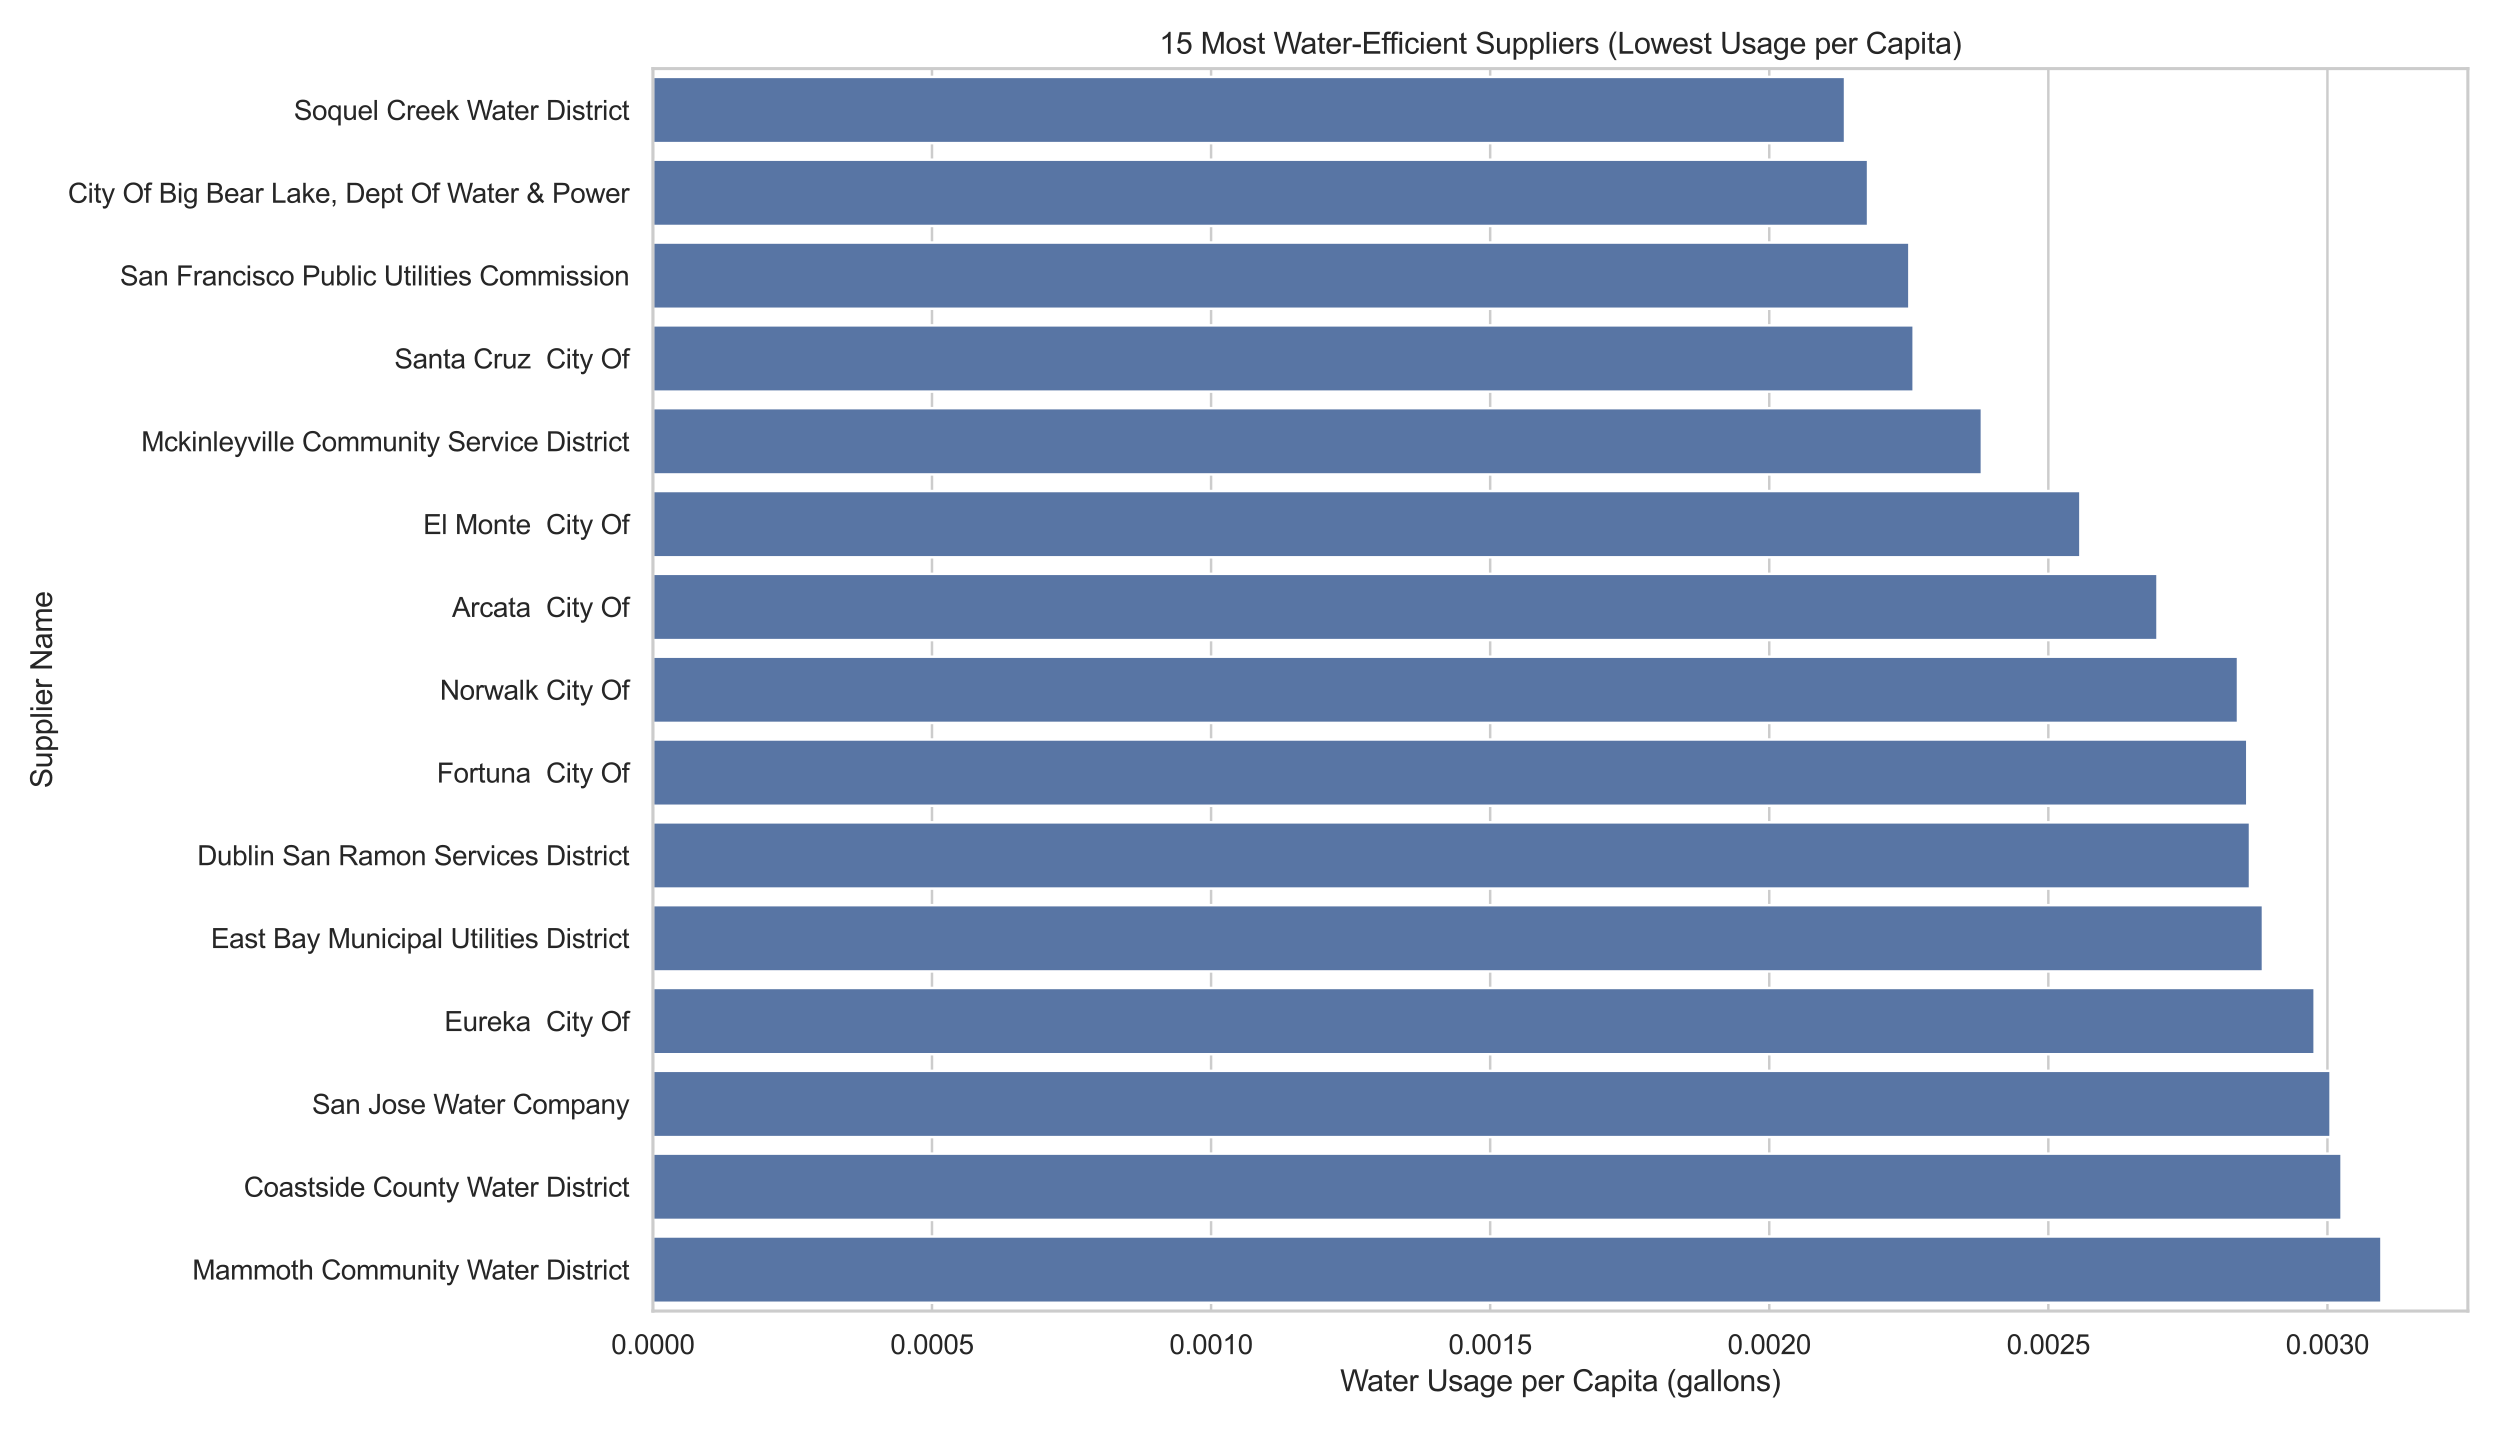 <?xml version="1.0" encoding="utf-8" standalone="no"?>
<!DOCTYPE svg PUBLIC "-//W3C//DTD SVG 1.1//EN"
  "http://www.w3.org/Graphics/SVG/1.1/DTD/svg11.dtd">
<svg xmlns:xlink="http://www.w3.org/1999/xlink" width="1008pt" height="576pt" viewBox="0 0 1008 576" xmlns="http://www.w3.org/2000/svg" version="1.1">
 <defs>
  <style type="text/css">*{stroke-linejoin: round; stroke-linecap: butt}</style>
 </defs>
 <g id="figure_1">
  <g id="patch_1">
   <path d="M 0 576 
L 1008 576 
L 1008 0 
L 0 0 
z
" style="fill: #ffffff"/>
  </g>
  <g id="axes_1">
   <g id="patch_2">
    <path d="M 263.25 528.604 
L 995.04 528.604 
L 995.04 27.656 
L 263.25 27.656 
z
" style="fill: #ffffff"/>
   </g>
   <g id="matplotlib.axis_1">
    <g id="xtick_1">
     <g id="line2d_1">
      <path d="M 263.25 528.604 
L 263.25 27.656 
" clip-path="url(#p5f0dc33b14)" style="fill: none; stroke: #cccccc; stroke-linecap: round"/>
     </g>
     <g id="text_1">
      <!-- 0.0000 -->
      <g style="fill: #262626" transform="translate(246.429 545.977) scale(0.11 -0.11)">
       <defs>
        <path id="ArialMT-30" d="M 266 2259 
Q 266 3072 433 3567 
Q 600 4063 929 4331 
Q 1259 4600 1759 4600 
Q 2128 4600 2406 4451 
Q 2684 4303 2865 4023 
Q 3047 3744 3150 3342 
Q 3253 2941 3253 2259 
Q 3253 1453 3087 958 
Q 2922 463 2592 192 
Q 2263 -78 1759 -78 
Q 1097 -78 719 397 
Q 266 969 266 2259 
z
M 844 2259 
Q 844 1131 1108 757 
Q 1372 384 1759 384 
Q 2147 384 2411 759 
Q 2675 1134 2675 2259 
Q 2675 3391 2411 3762 
Q 2147 4134 1753 4134 
Q 1366 4134 1134 3806 
Q 844 3388 844 2259 
z
" transform="scale(0.016)"/>
        <path id="ArialMT-2e" d="M 581 0 
L 581 641 
L 1222 641 
L 1222 0 
L 581 0 
z
" transform="scale(0.016)"/>
       </defs>
       <use xlink:href="#ArialMT-30"/>
       <use xlink:href="#ArialMT-2e" x="55.615"/>
       <use xlink:href="#ArialMT-30" x="83.398"/>
       <use xlink:href="#ArialMT-30" x="139.014"/>
       <use xlink:href="#ArialMT-30" x="194.629"/>
       <use xlink:href="#ArialMT-30" x="250.244"/>
      </g>
     </g>
    </g>
    <g id="xtick_2">
     <g id="line2d_2">
      <path d="M 375.778 528.604 
L 375.778 27.656 
" clip-path="url(#p5f0dc33b14)" style="fill: none; stroke: #cccccc; stroke-linecap: round"/>
     </g>
     <g id="text_2">
      <!-- 0.0005 -->
      <g style="fill: #262626" transform="translate(358.957 545.977) scale(0.11 -0.11)">
       <defs>
        <path id="ArialMT-35" d="M 266 1200 
L 856 1250 
Q 922 819 1161 601 
Q 1400 384 1738 384 
Q 2144 384 2425 690 
Q 2706 997 2706 1503 
Q 2706 1984 2436 2262 
Q 2166 2541 1728 2541 
Q 1456 2541 1237 2417 
Q 1019 2294 894 2097 
L 366 2166 
L 809 4519 
L 3088 4519 
L 3088 3981 
L 1259 3981 
L 1013 2750 
Q 1425 3038 1878 3038 
Q 2478 3038 2890 2622 
Q 3303 2206 3303 1553 
Q 3303 931 2941 478 
Q 2500 -78 1738 -78 
Q 1113 -78 717 272 
Q 322 622 266 1200 
z
" transform="scale(0.016)"/>
       </defs>
       <use xlink:href="#ArialMT-30"/>
       <use xlink:href="#ArialMT-2e" x="55.615"/>
       <use xlink:href="#ArialMT-30" x="83.398"/>
       <use xlink:href="#ArialMT-30" x="139.014"/>
       <use xlink:href="#ArialMT-30" x="194.629"/>
       <use xlink:href="#ArialMT-35" x="250.244"/>
      </g>
     </g>
    </g>
    <g id="xtick_3">
     <g id="line2d_3">
      <path d="M 488.306 528.604 
L 488.306 27.656 
" clip-path="url(#p5f0dc33b14)" style="fill: none; stroke: #cccccc; stroke-linecap: round"/>
     </g>
     <g id="text_3">
      <!-- 0.0010 -->
      <g style="fill: #262626" transform="translate(471.485 545.977) scale(0.11 -0.11)">
       <defs>
        <path id="ArialMT-31" d="M 2384 0 
L 1822 0 
L 1822 3584 
Q 1619 3391 1289 3197 
Q 959 3003 697 2906 
L 697 3450 
Q 1169 3672 1522 3987 
Q 1875 4303 2022 4600 
L 2384 4600 
L 2384 0 
z
" transform="scale(0.016)"/>
       </defs>
       <use xlink:href="#ArialMT-30"/>
       <use xlink:href="#ArialMT-2e" x="55.615"/>
       <use xlink:href="#ArialMT-30" x="83.398"/>
       <use xlink:href="#ArialMT-30" x="139.014"/>
       <use xlink:href="#ArialMT-31" x="194.629"/>
       <use xlink:href="#ArialMT-30" x="250.244"/>
      </g>
     </g>
    </g>
    <g id="xtick_4">
     <g id="line2d_4">
      <path d="M 600.834 528.604 
L 600.834 27.656 
" clip-path="url(#p5f0dc33b14)" style="fill: none; stroke: #cccccc; stroke-linecap: round"/>
     </g>
     <g id="text_4">
      <!-- 0.0015 -->
      <g style="fill: #262626" transform="translate(584.013 545.977) scale(0.11 -0.11)">
       <use xlink:href="#ArialMT-30"/>
       <use xlink:href="#ArialMT-2e" x="55.615"/>
       <use xlink:href="#ArialMT-30" x="83.398"/>
       <use xlink:href="#ArialMT-30" x="139.014"/>
       <use xlink:href="#ArialMT-31" x="194.629"/>
       <use xlink:href="#ArialMT-35" x="250.244"/>
      </g>
     </g>
    </g>
    <g id="xtick_5">
     <g id="line2d_5">
      <path d="M 713.362 528.604 
L 713.362 27.656 
" clip-path="url(#p5f0dc33b14)" style="fill: none; stroke: #cccccc; stroke-linecap: round"/>
     </g>
     <g id="text_5">
      <!-- 0.0020 -->
      <g style="fill: #262626" transform="translate(696.541 545.977) scale(0.11 -0.11)">
       <defs>
        <path id="ArialMT-32" d="M 3222 541 
L 3222 0 
L 194 0 
Q 188 203 259 391 
Q 375 700 629 1000 
Q 884 1300 1366 1694 
Q 2113 2306 2375 2664 
Q 2638 3022 2638 3341 
Q 2638 3675 2398 3904 
Q 2159 4134 1775 4134 
Q 1369 4134 1125 3890 
Q 881 3647 878 3216 
L 300 3275 
Q 359 3922 746 4261 
Q 1134 4600 1788 4600 
Q 2447 4600 2831 4234 
Q 3216 3869 3216 3328 
Q 3216 3053 3103 2787 
Q 2991 2522 2730 2228 
Q 2469 1934 1863 1422 
Q 1356 997 1212 845 
Q 1069 694 975 541 
L 3222 541 
z
" transform="scale(0.016)"/>
       </defs>
       <use xlink:href="#ArialMT-30"/>
       <use xlink:href="#ArialMT-2e" x="55.615"/>
       <use xlink:href="#ArialMT-30" x="83.398"/>
       <use xlink:href="#ArialMT-30" x="139.014"/>
       <use xlink:href="#ArialMT-32" x="194.629"/>
       <use xlink:href="#ArialMT-30" x="250.244"/>
      </g>
     </g>
    </g>
    <g id="xtick_6">
     <g id="line2d_6">
      <path d="M 825.89 528.604 
L 825.89 27.656 
" clip-path="url(#p5f0dc33b14)" style="fill: none; stroke: #cccccc; stroke-linecap: round"/>
     </g>
     <g id="text_6">
      <!-- 0.0025 -->
      <g style="fill: #262626" transform="translate(809.069 545.977) scale(0.11 -0.11)">
       <use xlink:href="#ArialMT-30"/>
       <use xlink:href="#ArialMT-2e" x="55.615"/>
       <use xlink:href="#ArialMT-30" x="83.398"/>
       <use xlink:href="#ArialMT-30" x="139.014"/>
       <use xlink:href="#ArialMT-32" x="194.629"/>
       <use xlink:href="#ArialMT-35" x="250.244"/>
      </g>
     </g>
    </g>
    <g id="xtick_7">
     <g id="line2d_7">
      <path d="M 938.418 528.604 
L 938.418 27.656 
" clip-path="url(#p5f0dc33b14)" style="fill: none; stroke: #cccccc; stroke-linecap: round"/>
     </g>
     <g id="text_7">
      <!-- 0.0030 -->
      <g style="fill: #262626" transform="translate(921.597 545.977) scale(0.11 -0.11)">
       <defs>
        <path id="ArialMT-33" d="M 269 1209 
L 831 1284 
Q 928 806 1161 595 
Q 1394 384 1728 384 
Q 2125 384 2398 659 
Q 2672 934 2672 1341 
Q 2672 1728 2419 1979 
Q 2166 2231 1775 2231 
Q 1616 2231 1378 2169 
L 1441 2663 
Q 1497 2656 1531 2656 
Q 1891 2656 2178 2843 
Q 2466 3031 2466 3422 
Q 2466 3731 2256 3934 
Q 2047 4138 1716 4138 
Q 1388 4138 1169 3931 
Q 950 3725 888 3313 
L 325 3413 
Q 428 3978 793 4289 
Q 1159 4600 1703 4600 
Q 2078 4600 2393 4439 
Q 2709 4278 2876 4000 
Q 3044 3722 3044 3409 
Q 3044 3113 2884 2869 
Q 2725 2625 2413 2481 
Q 2819 2388 3044 2092 
Q 3269 1797 3269 1353 
Q 3269 753 2831 336 
Q 2394 -81 1725 -81 
Q 1122 -81 723 278 
Q 325 638 269 1209 
z
" transform="scale(0.016)"/>
       </defs>
       <use xlink:href="#ArialMT-30"/>
       <use xlink:href="#ArialMT-2e" x="55.615"/>
       <use xlink:href="#ArialMT-30" x="83.398"/>
       <use xlink:href="#ArialMT-30" x="139.014"/>
       <use xlink:href="#ArialMT-33" x="194.629"/>
       <use xlink:href="#ArialMT-30" x="250.244"/>
      </g>
     </g>
    </g>
    <g id="text_8">
     <!-- Water Usage per Capita (gallons) -->
     <g style="fill: #262626" transform="translate(540.337 560.899) scale(0.12 -0.12)">
      <defs>
       <path id="ArialMT-57" d="M 1294 0 
L 78 4581 
L 700 4581 
L 1397 1578 
Q 1509 1106 1591 641 
Q 1766 1375 1797 1488 
L 2669 4581 
L 3400 4581 
L 4056 2263 
Q 4303 1400 4413 641 
Q 4500 1075 4641 1638 
L 5359 4581 
L 5969 4581 
L 4713 0 
L 4128 0 
L 3163 3491 
Q 3041 3928 3019 4028 
Q 2947 3713 2884 3491 
L 1913 0 
L 1294 0 
z
" transform="scale(0.016)"/>
       <path id="ArialMT-61" d="M 2588 409 
Q 2275 144 1986 34 
Q 1697 -75 1366 -75 
Q 819 -75 525 192 
Q 231 459 231 875 
Q 231 1119 342 1320 
Q 453 1522 633 1644 
Q 813 1766 1038 1828 
Q 1203 1872 1538 1913 
Q 2219 1994 2541 2106 
Q 2544 2222 2544 2253 
Q 2544 2597 2384 2738 
Q 2169 2928 1744 2928 
Q 1347 2928 1158 2789 
Q 969 2650 878 2297 
L 328 2372 
Q 403 2725 575 2942 
Q 747 3159 1072 3276 
Q 1397 3394 1825 3394 
Q 2250 3394 2515 3294 
Q 2781 3194 2906 3042 
Q 3031 2891 3081 2659 
Q 3109 2516 3109 2141 
L 3109 1391 
Q 3109 606 3145 398 
Q 3181 191 3288 0 
L 2700 0 
Q 2613 175 2588 409 
z
M 2541 1666 
Q 2234 1541 1622 1453 
Q 1275 1403 1131 1340 
Q 988 1278 909 1158 
Q 831 1038 831 891 
Q 831 666 1001 516 
Q 1172 366 1500 366 
Q 1825 366 2078 508 
Q 2331 650 2450 897 
Q 2541 1088 2541 1459 
L 2541 1666 
z
" transform="scale(0.016)"/>
       <path id="ArialMT-74" d="M 1650 503 
L 1731 6 
Q 1494 -44 1306 -44 
Q 1000 -44 831 53 
Q 663 150 594 308 
Q 525 466 525 972 
L 525 2881 
L 113 2881 
L 113 3319 
L 525 3319 
L 525 4141 
L 1084 4478 
L 1084 3319 
L 1650 3319 
L 1650 2881 
L 1084 2881 
L 1084 941 
Q 1084 700 1114 631 
Q 1144 563 1211 522 
Q 1278 481 1403 481 
Q 1497 481 1650 503 
z
" transform="scale(0.016)"/>
       <path id="ArialMT-65" d="M 2694 1069 
L 3275 997 
Q 3138 488 2766 206 
Q 2394 -75 1816 -75 
Q 1088 -75 661 373 
Q 234 822 234 1631 
Q 234 2469 665 2931 
Q 1097 3394 1784 3394 
Q 2450 3394 2872 2941 
Q 3294 2488 3294 1666 
Q 3294 1616 3291 1516 
L 816 1516 
Q 847 969 1125 678 
Q 1403 388 1819 388 
Q 2128 388 2347 550 
Q 2566 713 2694 1069 
z
M 847 1978 
L 2700 1978 
Q 2663 2397 2488 2606 
Q 2219 2931 1791 2931 
Q 1403 2931 1139 2672 
Q 875 2413 847 1978 
z
" transform="scale(0.016)"/>
       <path id="ArialMT-72" d="M 416 0 
L 416 3319 
L 922 3319 
L 922 2816 
Q 1116 3169 1280 3281 
Q 1444 3394 1641 3394 
Q 1925 3394 2219 3213 
L 2025 2691 
Q 1819 2813 1613 2813 
Q 1428 2813 1281 2702 
Q 1134 2591 1072 2394 
Q 978 2094 978 1738 
L 978 0 
L 416 0 
z
" transform="scale(0.016)"/>
       <path id="ArialMT-20" transform="scale(0.016)"/>
       <path id="ArialMT-55" d="M 3500 4581 
L 4106 4581 
L 4106 1934 
Q 4106 1244 3950 837 
Q 3794 431 3386 176 
Q 2978 -78 2316 -78 
Q 1672 -78 1262 144 
Q 853 366 678 786 
Q 503 1206 503 1934 
L 503 4581 
L 1109 4581 
L 1109 1938 
Q 1109 1341 1220 1058 
Q 1331 775 1601 622 
Q 1872 469 2263 469 
Q 2931 469 3215 772 
Q 3500 1075 3500 1938 
L 3500 4581 
z
" transform="scale(0.016)"/>
       <path id="ArialMT-73" d="M 197 991 
L 753 1078 
Q 800 744 1014 566 
Q 1228 388 1613 388 
Q 2000 388 2187 545 
Q 2375 703 2375 916 
Q 2375 1106 2209 1216 
Q 2094 1291 1634 1406 
Q 1016 1563 777 1677 
Q 538 1791 414 1992 
Q 291 2194 291 2438 
Q 291 2659 392 2848 
Q 494 3038 669 3163 
Q 800 3259 1026 3326 
Q 1253 3394 1513 3394 
Q 1903 3394 2198 3281 
Q 2494 3169 2634 2976 
Q 2775 2784 2828 2463 
L 2278 2388 
Q 2241 2644 2061 2787 
Q 1881 2931 1553 2931 
Q 1166 2931 1000 2803 
Q 834 2675 834 2503 
Q 834 2394 903 2306 
Q 972 2216 1119 2156 
Q 1203 2125 1616 2013 
Q 2213 1853 2448 1751 
Q 2684 1650 2818 1456 
Q 2953 1263 2953 975 
Q 2953 694 2789 445 
Q 2625 197 2315 61 
Q 2006 -75 1616 -75 
Q 969 -75 630 194 
Q 291 463 197 991 
z
" transform="scale(0.016)"/>
       <path id="ArialMT-67" d="M 319 -275 
L 866 -356 
Q 900 -609 1056 -725 
Q 1266 -881 1628 -881 
Q 2019 -881 2231 -725 
Q 2444 -569 2519 -288 
Q 2563 -116 2559 434 
Q 2191 0 1641 0 
Q 956 0 581 494 
Q 206 988 206 1678 
Q 206 2153 378 2554 
Q 550 2956 876 3175 
Q 1203 3394 1644 3394 
Q 2231 3394 2613 2919 
L 2613 3319 
L 3131 3319 
L 3131 450 
Q 3131 -325 2973 -648 
Q 2816 -972 2473 -1159 
Q 2131 -1347 1631 -1347 
Q 1038 -1347 672 -1080 
Q 306 -813 319 -275 
z
M 784 1719 
Q 784 1066 1043 766 
Q 1303 466 1694 466 
Q 2081 466 2343 764 
Q 2606 1063 2606 1700 
Q 2606 2309 2336 2618 
Q 2066 2928 1684 2928 
Q 1309 2928 1046 2623 
Q 784 2319 784 1719 
z
" transform="scale(0.016)"/>
       <path id="ArialMT-70" d="M 422 -1272 
L 422 3319 
L 934 3319 
L 934 2888 
Q 1116 3141 1344 3267 
Q 1572 3394 1897 3394 
Q 2322 3394 2647 3175 
Q 2972 2956 3137 2557 
Q 3303 2159 3303 1684 
Q 3303 1175 3120 767 
Q 2938 359 2589 142 
Q 2241 -75 1856 -75 
Q 1575 -75 1351 44 
Q 1128 163 984 344 
L 984 -1272 
L 422 -1272 
z
M 931 1641 
Q 931 1000 1190 694 
Q 1450 388 1819 388 
Q 2194 388 2461 705 
Q 2728 1022 2728 1688 
Q 2728 2322 2467 2637 
Q 2206 2953 1844 2953 
Q 1484 2953 1207 2617 
Q 931 2281 931 1641 
z
" transform="scale(0.016)"/>
       <path id="ArialMT-43" d="M 3763 1606 
L 4369 1453 
Q 4178 706 3683 314 
Q 3188 -78 2472 -78 
Q 1731 -78 1267 223 
Q 803 525 561 1097 
Q 319 1669 319 2325 
Q 319 3041 592 3573 
Q 866 4106 1370 4382 
Q 1875 4659 2481 4659 
Q 3169 4659 3637 4309 
Q 4106 3959 4291 3325 
L 3694 3184 
Q 3534 3684 3231 3912 
Q 2928 4141 2469 4141 
Q 1941 4141 1586 3887 
Q 1231 3634 1087 3207 
Q 944 2781 944 2328 
Q 944 1744 1114 1308 
Q 1284 872 1643 656 
Q 2003 441 2422 441 
Q 2931 441 3284 734 
Q 3638 1028 3763 1606 
z
" transform="scale(0.016)"/>
       <path id="ArialMT-69" d="M 425 3934 
L 425 4581 
L 988 4581 
L 988 3934 
L 425 3934 
z
M 425 0 
L 425 3319 
L 988 3319 
L 988 0 
L 425 0 
z
" transform="scale(0.016)"/>
       <path id="ArialMT-28" d="M 1497 -1347 
Q 1031 -759 709 28 
Q 388 816 388 1659 
Q 388 2403 628 3084 
Q 909 3875 1497 4659 
L 1900 4659 
Q 1522 4009 1400 3731 
Q 1209 3300 1100 2831 
Q 966 2247 966 1656 
Q 966 153 1900 -1347 
L 1497 -1347 
z
" transform="scale(0.016)"/>
       <path id="ArialMT-6c" d="M 409 0 
L 409 4581 
L 972 4581 
L 972 0 
L 409 0 
z
" transform="scale(0.016)"/>
       <path id="ArialMT-6f" d="M 213 1659 
Q 213 2581 725 3025 
Q 1153 3394 1769 3394 
Q 2453 3394 2887 2945 
Q 3322 2497 3322 1706 
Q 3322 1066 3130 698 
Q 2938 331 2570 128 
Q 2203 -75 1769 -75 
Q 1072 -75 642 372 
Q 213 819 213 1659 
z
M 791 1659 
Q 791 1022 1069 705 
Q 1347 388 1769 388 
Q 2188 388 2466 706 
Q 2744 1025 2744 1678 
Q 2744 2294 2464 2611 
Q 2184 2928 1769 2928 
Q 1347 2928 1069 2612 
Q 791 2297 791 1659 
z
" transform="scale(0.016)"/>
       <path id="ArialMT-6e" d="M 422 0 
L 422 3319 
L 928 3319 
L 928 2847 
Q 1294 3394 1984 3394 
Q 2284 3394 2536 3286 
Q 2788 3178 2913 3003 
Q 3038 2828 3088 2588 
Q 3119 2431 3119 2041 
L 3119 0 
L 2556 0 
L 2556 2019 
Q 2556 2363 2490 2533 
Q 2425 2703 2258 2804 
Q 2091 2906 1866 2906 
Q 1506 2906 1245 2678 
Q 984 2450 984 1813 
L 984 0 
L 422 0 
z
" transform="scale(0.016)"/>
       <path id="ArialMT-29" d="M 791 -1347 
L 388 -1347 
Q 1322 153 1322 1656 
Q 1322 2244 1188 2822 
Q 1081 3291 891 3722 
Q 769 4003 388 4659 
L 791 4659 
Q 1378 3875 1659 3084 
Q 1900 2403 1900 1659 
Q 1900 816 1576 28 
Q 1253 -759 791 -1347 
z
" transform="scale(0.016)"/>
      </defs>
      <use xlink:href="#ArialMT-57"/>
      <use xlink:href="#ArialMT-61" x="90.635"/>
      <use xlink:href="#ArialMT-74" x="146.25"/>
      <use xlink:href="#ArialMT-65" x="174.033"/>
      <use xlink:href="#ArialMT-72" x="229.648"/>
      <use xlink:href="#ArialMT-20" x="262.949"/>
      <use xlink:href="#ArialMT-55" x="290.732"/>
      <use xlink:href="#ArialMT-73" x="362.949"/>
      <use xlink:href="#ArialMT-61" x="412.949"/>
      <use xlink:href="#ArialMT-67" x="468.564"/>
      <use xlink:href="#ArialMT-65" x="524.18"/>
      <use xlink:href="#ArialMT-20" x="579.795"/>
      <use xlink:href="#ArialMT-70" x="607.578"/>
      <use xlink:href="#ArialMT-65" x="663.193"/>
      <use xlink:href="#ArialMT-72" x="718.809"/>
      <use xlink:href="#ArialMT-20" x="752.109"/>
      <use xlink:href="#ArialMT-43" x="779.893"/>
      <use xlink:href="#ArialMT-61" x="852.109"/>
      <use xlink:href="#ArialMT-70" x="907.725"/>
      <use xlink:href="#ArialMT-69" x="963.34"/>
      <use xlink:href="#ArialMT-74" x="985.557"/>
      <use xlink:href="#ArialMT-61" x="1013.34"/>
      <use xlink:href="#ArialMT-20" x="1068.955"/>
      <use xlink:href="#ArialMT-28" x="1096.738"/>
      <use xlink:href="#ArialMT-67" x="1130.039"/>
      <use xlink:href="#ArialMT-61" x="1185.654"/>
      <use xlink:href="#ArialMT-6c" x="1241.27"/>
      <use xlink:href="#ArialMT-6c" x="1263.486"/>
      <use xlink:href="#ArialMT-6f" x="1285.703"/>
      <use xlink:href="#ArialMT-6e" x="1341.318"/>
      <use xlink:href="#ArialMT-73" x="1396.934"/>
      <use xlink:href="#ArialMT-29" x="1446.934"/>
     </g>
    </g>
   </g>
   <g id="matplotlib.axis_2">
    <g id="ytick_1">
     <g id="text_9">
      <!-- Soquel Creek Water District -->
      <g style="fill: #262626" transform="translate(118.462 48.358) scale(0.11 -0.11)">
       <defs>
        <path id="ArialMT-53" d="M 288 1472 
L 859 1522 
Q 900 1178 1048 958 
Q 1197 738 1509 602 
Q 1822 466 2213 466 
Q 2559 466 2825 569 
Q 3091 672 3220 851 
Q 3350 1031 3350 1244 
Q 3350 1459 3225 1620 
Q 3100 1781 2813 1891 
Q 2628 1963 1997 2114 
Q 1366 2266 1113 2400 
Q 784 2572 623 2826 
Q 463 3081 463 3397 
Q 463 3744 659 4045 
Q 856 4347 1234 4503 
Q 1613 4659 2075 4659 
Q 2584 4659 2973 4495 
Q 3363 4331 3572 4012 
Q 3781 3694 3797 3291 
L 3216 3247 
Q 3169 3681 2898 3903 
Q 2628 4125 2100 4125 
Q 1550 4125 1298 3923 
Q 1047 3722 1047 3438 
Q 1047 3191 1225 3031 
Q 1400 2872 2139 2705 
Q 2878 2538 3153 2413 
Q 3553 2228 3743 1945 
Q 3934 1663 3934 1294 
Q 3934 928 3725 604 
Q 3516 281 3123 101 
Q 2731 -78 2241 -78 
Q 1619 -78 1198 103 
Q 778 284 539 648 
Q 300 1013 288 1472 
z
" transform="scale(0.016)"/>
        <path id="ArialMT-71" d="M 2538 -1272 
L 2538 353 
Q 2406 169 2170 47 
Q 1934 -75 1669 -75 
Q 1078 -75 651 397 
Q 225 869 225 1691 
Q 225 2191 398 2587 
Q 572 2984 901 3189 
Q 1231 3394 1625 3394 
Q 2241 3394 2594 2875 
L 2594 3319 
L 3100 3319 
L 3100 -1272 
L 2538 -1272 
z
M 803 1669 
Q 803 1028 1072 708 
Q 1341 388 1716 388 
Q 2075 388 2334 692 
Q 2594 997 2594 1619 
Q 2594 2281 2320 2615 
Q 2047 2950 1678 2950 
Q 1313 2950 1058 2639 
Q 803 2328 803 1669 
z
" transform="scale(0.016)"/>
        <path id="ArialMT-75" d="M 2597 0 
L 2597 488 
Q 2209 -75 1544 -75 
Q 1250 -75 995 37 
Q 741 150 617 320 
Q 494 491 444 738 
Q 409 903 409 1263 
L 409 3319 
L 972 3319 
L 972 1478 
Q 972 1038 1006 884 
Q 1059 663 1231 536 
Q 1403 409 1656 409 
Q 1909 409 2131 539 
Q 2353 669 2445 892 
Q 2538 1116 2538 1541 
L 2538 3319 
L 3100 3319 
L 3100 0 
L 2597 0 
z
" transform="scale(0.016)"/>
        <path id="ArialMT-6b" d="M 425 0 
L 425 4581 
L 988 4581 
L 988 1969 
L 2319 3319 
L 3047 3319 
L 1778 2088 
L 3175 0 
L 2481 0 
L 1384 1697 
L 988 1316 
L 988 0 
L 425 0 
z
" transform="scale(0.016)"/>
        <path id="ArialMT-44" d="M 494 0 
L 494 4581 
L 2072 4581 
Q 2606 4581 2888 4516 
Q 3281 4425 3559 4188 
Q 3922 3881 4101 3404 
Q 4281 2928 4281 2316 
Q 4281 1794 4159 1391 
Q 4038 988 3847 723 
Q 3656 459 3429 307 
Q 3203 156 2883 78 
Q 2563 0 2147 0 
L 494 0 
z
M 1100 541 
L 2078 541 
Q 2531 541 2789 625 
Q 3047 709 3200 863 
Q 3416 1078 3536 1442 
Q 3656 1806 3656 2325 
Q 3656 3044 3420 3430 
Q 3184 3816 2847 3947 
Q 2603 4041 2063 4041 
L 1100 4041 
L 1100 541 
z
" transform="scale(0.016)"/>
        <path id="ArialMT-63" d="M 2588 1216 
L 3141 1144 
Q 3050 572 2676 248 
Q 2303 -75 1759 -75 
Q 1078 -75 664 370 
Q 250 816 250 1647 
Q 250 2184 428 2587 
Q 606 2991 970 3192 
Q 1334 3394 1763 3394 
Q 2303 3394 2647 3120 
Q 2991 2847 3088 2344 
L 2541 2259 
Q 2463 2594 2264 2762 
Q 2066 2931 1784 2931 
Q 1359 2931 1093 2626 
Q 828 2322 828 1663 
Q 828 994 1084 691 
Q 1341 388 1753 388 
Q 2084 388 2306 591 
Q 2528 794 2588 1216 
z
" transform="scale(0.016)"/>
       </defs>
       <use xlink:href="#ArialMT-53"/>
       <use xlink:href="#ArialMT-6f" x="66.699"/>
       <use xlink:href="#ArialMT-71" x="122.314"/>
       <use xlink:href="#ArialMT-75" x="177.93"/>
       <use xlink:href="#ArialMT-65" x="233.545"/>
       <use xlink:href="#ArialMT-6c" x="289.16"/>
       <use xlink:href="#ArialMT-20" x="311.377"/>
       <use xlink:href="#ArialMT-43" x="339.16"/>
       <use xlink:href="#ArialMT-72" x="411.377"/>
       <use xlink:href="#ArialMT-65" x="444.678"/>
       <use xlink:href="#ArialMT-65" x="500.293"/>
       <use xlink:href="#ArialMT-6b" x="555.908"/>
       <use xlink:href="#ArialMT-20" x="605.908"/>
       <use xlink:href="#ArialMT-57" x="633.691"/>
       <use xlink:href="#ArialMT-61" x="724.326"/>
       <use xlink:href="#ArialMT-74" x="779.941"/>
       <use xlink:href="#ArialMT-65" x="807.725"/>
       <use xlink:href="#ArialMT-72" x="863.34"/>
       <use xlink:href="#ArialMT-20" x="896.641"/>
       <use xlink:href="#ArialMT-44" x="924.424"/>
       <use xlink:href="#ArialMT-69" x="996.641"/>
       <use xlink:href="#ArialMT-73" x="1018.857"/>
       <use xlink:href="#ArialMT-74" x="1068.857"/>
       <use xlink:href="#ArialMT-72" x="1096.641"/>
       <use xlink:href="#ArialMT-69" x="1129.941"/>
       <use xlink:href="#ArialMT-63" x="1152.158"/>
       <use xlink:href="#ArialMT-74" x="1202.158"/>
      </g>
     </g>
    </g>
    <g id="ytick_2">
     <g id="text_10">
      <!-- City Of Big Bear Lake, Dept Of Water &amp; Power -->
      <g style="fill: #262626" transform="translate(27.367 81.758) scale(0.11 -0.11)">
       <defs>
        <path id="ArialMT-79" d="M 397 -1278 
L 334 -750 
Q 519 -800 656 -800 
Q 844 -800 956 -737 
Q 1069 -675 1141 -563 
Q 1194 -478 1313 -144 
Q 1328 -97 1363 -6 
L 103 3319 
L 709 3319 
L 1400 1397 
Q 1534 1031 1641 628 
Q 1738 1016 1872 1384 
L 2581 3319 
L 3144 3319 
L 1881 -56 
Q 1678 -603 1566 -809 
Q 1416 -1088 1222 -1217 
Q 1028 -1347 759 -1347 
Q 597 -1347 397 -1278 
z
" transform="scale(0.016)"/>
        <path id="ArialMT-4f" d="M 309 2231 
Q 309 3372 921 4017 
Q 1534 4663 2503 4663 
Q 3138 4663 3647 4359 
Q 4156 4056 4423 3514 
Q 4691 2972 4691 2284 
Q 4691 1588 4409 1038 
Q 4128 488 3612 205 
Q 3097 -78 2500 -78 
Q 1853 -78 1343 234 
Q 834 547 571 1087 
Q 309 1628 309 2231 
z
M 934 2222 
Q 934 1394 1379 917 
Q 1825 441 2497 441 
Q 3181 441 3623 922 
Q 4066 1403 4066 2288 
Q 4066 2847 3877 3264 
Q 3688 3681 3323 3911 
Q 2959 4141 2506 4141 
Q 1863 4141 1398 3698 
Q 934 3256 934 2222 
z
" transform="scale(0.016)"/>
        <path id="ArialMT-66" d="M 556 0 
L 556 2881 
L 59 2881 
L 59 3319 
L 556 3319 
L 556 3672 
Q 556 4006 616 4169 
Q 697 4388 901 4523 
Q 1106 4659 1475 4659 
Q 1713 4659 2000 4603 
L 1916 4113 
Q 1741 4144 1584 4144 
Q 1328 4144 1222 4034 
Q 1116 3925 1116 3625 
L 1116 3319 
L 1763 3319 
L 1763 2881 
L 1116 2881 
L 1116 0 
L 556 0 
z
" transform="scale(0.016)"/>
        <path id="ArialMT-42" d="M 469 0 
L 469 4581 
L 2188 4581 
Q 2713 4581 3030 4442 
Q 3347 4303 3526 4014 
Q 3706 3725 3706 3409 
Q 3706 3116 3547 2856 
Q 3388 2597 3066 2438 
Q 3481 2316 3704 2022 
Q 3928 1728 3928 1328 
Q 3928 1006 3792 729 
Q 3656 453 3456 303 
Q 3256 153 2954 76 
Q 2653 0 2216 0 
L 469 0 
z
M 1075 2656 
L 2066 2656 
Q 2469 2656 2644 2709 
Q 2875 2778 2992 2937 
Q 3109 3097 3109 3338 
Q 3109 3566 3000 3739 
Q 2891 3913 2687 3977 
Q 2484 4041 1991 4041 
L 1075 4041 
L 1075 2656 
z
M 1075 541 
L 2216 541 
Q 2509 541 2628 563 
Q 2838 600 2978 687 
Q 3119 775 3209 942 
Q 3300 1109 3300 1328 
Q 3300 1584 3169 1773 
Q 3038 1963 2805 2039 
Q 2572 2116 2134 2116 
L 1075 2116 
L 1075 541 
z
" transform="scale(0.016)"/>
        <path id="ArialMT-4c" d="M 469 0 
L 469 4581 
L 1075 4581 
L 1075 541 
L 3331 541 
L 3331 0 
L 469 0 
z
" transform="scale(0.016)"/>
        <path id="ArialMT-2c" d="M 569 0 
L 569 641 
L 1209 641 
L 1209 0 
Q 1209 -353 1084 -570 
Q 959 -788 688 -906 
L 531 -666 
Q 709 -588 793 -436 
Q 878 -284 888 0 
L 569 0 
z
" transform="scale(0.016)"/>
        <path id="ArialMT-26" d="M 3041 541 
Q 2763 231 2434 76 
Q 2106 -78 1725 -78 
Q 1022 -78 609 397 
Q 275 784 275 1263 
Q 275 1688 548 2030 
Q 822 2372 1366 2631 
Q 1056 2988 953 3209 
Q 850 3431 850 3638 
Q 850 4050 1173 4354 
Q 1497 4659 1988 4659 
Q 2456 4659 2754 4371 
Q 3053 4084 3053 3681 
Q 3053 3028 2188 2566 
L 3009 1519 
Q 3150 1794 3228 2156 
L 3813 2031 
Q 3663 1431 3406 1044 
Q 3722 625 4122 341 
L 3744 -106 
Q 3403 113 3041 541 
z
M 1897 2928 
Q 2263 3144 2370 3306 
Q 2478 3469 2478 3666 
Q 2478 3900 2329 4048 
Q 2181 4197 1959 4197 
Q 1731 4197 1579 4050 
Q 1428 3903 1428 3691 
Q 1428 3584 1483 3467 
Q 1538 3350 1647 3219 
L 1897 2928 
z
M 2688 984 
L 1656 2263 
Q 1200 1991 1040 1758 
Q 881 1525 881 1297 
Q 881 1019 1103 719 
Q 1325 419 1731 419 
Q 1984 419 2254 576 
Q 2525 734 2688 984 
z
" transform="scale(0.016)"/>
        <path id="ArialMT-50" d="M 494 0 
L 494 4581 
L 2222 4581 
Q 2678 4581 2919 4538 
Q 3256 4481 3484 4323 
Q 3713 4166 3852 3881 
Q 3991 3597 3991 3256 
Q 3991 2672 3619 2267 
Q 3247 1863 2275 1863 
L 1100 1863 
L 1100 0 
L 494 0 
z
M 1100 2403 
L 2284 2403 
Q 2872 2403 3119 2622 
Q 3366 2841 3366 3238 
Q 3366 3525 3220 3729 
Q 3075 3934 2838 4000 
Q 2684 4041 2272 4041 
L 1100 4041 
L 1100 2403 
z
" transform="scale(0.016)"/>
        <path id="ArialMT-77" d="M 1034 0 
L 19 3319 
L 600 3319 
L 1128 1403 
L 1325 691 
Q 1338 744 1497 1375 
L 2025 3319 
L 2603 3319 
L 3100 1394 
L 3266 759 
L 3456 1400 
L 4025 3319 
L 4572 3319 
L 3534 0 
L 2950 0 
L 2422 1988 
L 2294 2553 
L 1622 0 
L 1034 0 
z
" transform="scale(0.016)"/>
       </defs>
       <use xlink:href="#ArialMT-43"/>
       <use xlink:href="#ArialMT-69" x="72.217"/>
       <use xlink:href="#ArialMT-74" x="94.434"/>
       <use xlink:href="#ArialMT-79" x="122.217"/>
       <use xlink:href="#ArialMT-20" x="172.217"/>
       <use xlink:href="#ArialMT-4f" x="200"/>
       <use xlink:href="#ArialMT-66" x="277.783"/>
       <use xlink:href="#ArialMT-20" x="305.566"/>
       <use xlink:href="#ArialMT-42" x="333.35"/>
       <use xlink:href="#ArialMT-69" x="400.049"/>
       <use xlink:href="#ArialMT-67" x="422.266"/>
       <use xlink:href="#ArialMT-20" x="477.881"/>
       <use xlink:href="#ArialMT-42" x="505.664"/>
       <use xlink:href="#ArialMT-65" x="572.363"/>
       <use xlink:href="#ArialMT-61" x="627.979"/>
       <use xlink:href="#ArialMT-72" x="683.594"/>
       <use xlink:href="#ArialMT-20" x="716.895"/>
       <use xlink:href="#ArialMT-4c" x="744.678"/>
       <use xlink:href="#ArialMT-61" x="800.293"/>
       <use xlink:href="#ArialMT-6b" x="855.908"/>
       <use xlink:href="#ArialMT-65" x="905.908"/>
       <use xlink:href="#ArialMT-2c" x="961.523"/>
       <use xlink:href="#ArialMT-20" x="989.307"/>
       <use xlink:href="#ArialMT-44" x="1017.09"/>
       <use xlink:href="#ArialMT-65" x="1089.307"/>
       <use xlink:href="#ArialMT-70" x="1144.922"/>
       <use xlink:href="#ArialMT-74" x="1200.537"/>
       <use xlink:href="#ArialMT-20" x="1228.32"/>
       <use xlink:href="#ArialMT-4f" x="1256.104"/>
       <use xlink:href="#ArialMT-66" x="1333.887"/>
       <use xlink:href="#ArialMT-20" x="1361.67"/>
       <use xlink:href="#ArialMT-57" x="1389.453"/>
       <use xlink:href="#ArialMT-61" x="1480.088"/>
       <use xlink:href="#ArialMT-74" x="1535.703"/>
       <use xlink:href="#ArialMT-65" x="1563.486"/>
       <use xlink:href="#ArialMT-72" x="1619.102"/>
       <use xlink:href="#ArialMT-20" x="1652.402"/>
       <use xlink:href="#ArialMT-26" x="1680.186"/>
       <use xlink:href="#ArialMT-20" x="1746.885"/>
       <use xlink:href="#ArialMT-50" x="1774.668"/>
       <use xlink:href="#ArialMT-6f" x="1841.367"/>
       <use xlink:href="#ArialMT-77" x="1896.982"/>
       <use xlink:href="#ArialMT-65" x="1969.199"/>
       <use xlink:href="#ArialMT-72" x="2024.814"/>
      </g>
     </g>
    </g>
    <g id="ytick_3">
     <g id="text_11">
      <!-- San Francisco Public Utilities Commission -->
      <g style="fill: #262626" transform="translate(48.361 115.084) scale(0.11 -0.11)">
       <defs>
        <path id="ArialMT-46" d="M 525 0 
L 525 4581 
L 3616 4581 
L 3616 4041 
L 1131 4041 
L 1131 2622 
L 3281 2622 
L 3281 2081 
L 1131 2081 
L 1131 0 
L 525 0 
z
" transform="scale(0.016)"/>
        <path id="ArialMT-62" d="M 941 0 
L 419 0 
L 419 4581 
L 981 4581 
L 981 2947 
Q 1338 3394 1891 3394 
Q 2197 3394 2470 3270 
Q 2744 3147 2920 2923 
Q 3097 2700 3197 2384 
Q 3297 2069 3297 1709 
Q 3297 856 2875 390 
Q 2453 -75 1863 -75 
Q 1275 -75 941 416 
L 941 0 
z
M 934 1684 
Q 934 1088 1097 822 
Q 1363 388 1816 388 
Q 2184 388 2453 708 
Q 2722 1028 2722 1663 
Q 2722 2313 2464 2622 
Q 2206 2931 1841 2931 
Q 1472 2931 1203 2611 
Q 934 2291 934 1684 
z
" transform="scale(0.016)"/>
        <path id="ArialMT-6d" d="M 422 0 
L 422 3319 
L 925 3319 
L 925 2853 
Q 1081 3097 1340 3245 
Q 1600 3394 1931 3394 
Q 2300 3394 2536 3241 
Q 2772 3088 2869 2813 
Q 3263 3394 3894 3394 
Q 4388 3394 4653 3120 
Q 4919 2847 4919 2278 
L 4919 0 
L 4359 0 
L 4359 2091 
Q 4359 2428 4304 2576 
Q 4250 2725 4106 2815 
Q 3963 2906 3769 2906 
Q 3419 2906 3187 2673 
Q 2956 2441 2956 1928 
L 2956 0 
L 2394 0 
L 2394 2156 
Q 2394 2531 2256 2718 
Q 2119 2906 1806 2906 
Q 1569 2906 1367 2781 
Q 1166 2656 1075 2415 
Q 984 2175 984 1722 
L 984 0 
L 422 0 
z
" transform="scale(0.016)"/>
       </defs>
       <use xlink:href="#ArialMT-53"/>
       <use xlink:href="#ArialMT-61" x="66.699"/>
       <use xlink:href="#ArialMT-6e" x="122.314"/>
       <use xlink:href="#ArialMT-20" x="177.93"/>
       <use xlink:href="#ArialMT-46" x="205.713"/>
       <use xlink:href="#ArialMT-72" x="266.797"/>
       <use xlink:href="#ArialMT-61" x="300.098"/>
       <use xlink:href="#ArialMT-6e" x="355.713"/>
       <use xlink:href="#ArialMT-63" x="411.328"/>
       <use xlink:href="#ArialMT-69" x="461.328"/>
       <use xlink:href="#ArialMT-73" x="483.545"/>
       <use xlink:href="#ArialMT-63" x="533.545"/>
       <use xlink:href="#ArialMT-6f" x="583.545"/>
       <use xlink:href="#ArialMT-20" x="639.16"/>
       <use xlink:href="#ArialMT-50" x="666.943"/>
       <use xlink:href="#ArialMT-75" x="733.643"/>
       <use xlink:href="#ArialMT-62" x="789.258"/>
       <use xlink:href="#ArialMT-6c" x="844.873"/>
       <use xlink:href="#ArialMT-69" x="867.09"/>
       <use xlink:href="#ArialMT-63" x="889.307"/>
       <use xlink:href="#ArialMT-20" x="939.307"/>
       <use xlink:href="#ArialMT-55" x="967.09"/>
       <use xlink:href="#ArialMT-74" x="1039.307"/>
       <use xlink:href="#ArialMT-69" x="1067.09"/>
       <use xlink:href="#ArialMT-6c" x="1089.307"/>
       <use xlink:href="#ArialMT-69" x="1111.523"/>
       <use xlink:href="#ArialMT-74" x="1133.74"/>
       <use xlink:href="#ArialMT-69" x="1161.523"/>
       <use xlink:href="#ArialMT-65" x="1183.74"/>
       <use xlink:href="#ArialMT-73" x="1239.355"/>
       <use xlink:href="#ArialMT-20" x="1289.355"/>
       <use xlink:href="#ArialMT-43" x="1317.139"/>
       <use xlink:href="#ArialMT-6f" x="1389.355"/>
       <use xlink:href="#ArialMT-6d" x="1444.971"/>
       <use xlink:href="#ArialMT-6d" x="1528.271"/>
       <use xlink:href="#ArialMT-69" x="1611.572"/>
       <use xlink:href="#ArialMT-73" x="1633.789"/>
       <use xlink:href="#ArialMT-73" x="1683.789"/>
       <use xlink:href="#ArialMT-69" x="1733.789"/>
       <use xlink:href="#ArialMT-6f" x="1756.006"/>
       <use xlink:href="#ArialMT-6e" x="1811.621"/>
      </g>
     </g>
    </g>
    <g id="ytick_4">
     <g id="text_12">
      <!-- Santa Cruz  City Of -->
      <g style="fill: #262626" transform="translate(159.002 148.551) scale(0.11 -0.11)">
       <defs>
        <path id="ArialMT-7a" d="M 125 0 
L 125 456 
L 2238 2881 
Q 1878 2863 1603 2863 
L 250 2863 
L 250 3319 
L 2963 3319 
L 2963 2947 
L 1166 841 
L 819 456 
Q 1197 484 1528 484 
L 3063 484 
L 3063 0 
L 125 0 
z
" transform="scale(0.016)"/>
       </defs>
       <use xlink:href="#ArialMT-53"/>
       <use xlink:href="#ArialMT-61" x="66.699"/>
       <use xlink:href="#ArialMT-6e" x="122.314"/>
       <use xlink:href="#ArialMT-74" x="177.93"/>
       <use xlink:href="#ArialMT-61" x="205.713"/>
       <use xlink:href="#ArialMT-20" x="261.328"/>
       <use xlink:href="#ArialMT-43" x="289.111"/>
       <use xlink:href="#ArialMT-72" x="361.328"/>
       <use xlink:href="#ArialMT-75" x="394.629"/>
       <use xlink:href="#ArialMT-7a" x="450.244"/>
       <use xlink:href="#ArialMT-20" x="500.244"/>
       <use xlink:href="#ArialMT-20" x="528.027"/>
       <use xlink:href="#ArialMT-43" x="555.811"/>
       <use xlink:href="#ArialMT-69" x="628.027"/>
       <use xlink:href="#ArialMT-74" x="650.244"/>
       <use xlink:href="#ArialMT-79" x="678.027"/>
       <use xlink:href="#ArialMT-20" x="728.027"/>
       <use xlink:href="#ArialMT-4f" x="755.811"/>
       <use xlink:href="#ArialMT-66" x="833.594"/>
      </g>
     </g>
    </g>
    <g id="ytick_5">
     <g id="text_13">
      <!-- Mckinleyville Community Service District -->
      <g style="fill: #262626" transform="translate(56.943 181.944) scale(0.11 -0.11)">
       <defs>
        <path id="ArialMT-4d" d="M 475 0 
L 475 4581 
L 1388 4581 
L 2472 1338 
Q 2622 884 2691 659 
Q 2769 909 2934 1394 
L 4031 4581 
L 4847 4581 
L 4847 0 
L 4263 0 
L 4263 3834 
L 2931 0 
L 2384 0 
L 1059 3900 
L 1059 0 
L 475 0 
z
" transform="scale(0.016)"/>
        <path id="ArialMT-76" d="M 1344 0 
L 81 3319 
L 675 3319 
L 1388 1331 
Q 1503 1009 1600 663 
Q 1675 925 1809 1294 
L 2547 3319 
L 3125 3319 
L 1869 0 
L 1344 0 
z
" transform="scale(0.016)"/>
       </defs>
       <use xlink:href="#ArialMT-4d"/>
       <use xlink:href="#ArialMT-63" x="83.301"/>
       <use xlink:href="#ArialMT-6b" x="133.301"/>
       <use xlink:href="#ArialMT-69" x="183.301"/>
       <use xlink:href="#ArialMT-6e" x="205.518"/>
       <use xlink:href="#ArialMT-6c" x="261.133"/>
       <use xlink:href="#ArialMT-65" x="283.35"/>
       <use xlink:href="#ArialMT-79" x="338.965"/>
       <use xlink:href="#ArialMT-76" x="388.965"/>
       <use xlink:href="#ArialMT-69" x="438.965"/>
       <use xlink:href="#ArialMT-6c" x="461.182"/>
       <use xlink:href="#ArialMT-6c" x="483.398"/>
       <use xlink:href="#ArialMT-65" x="505.615"/>
       <use xlink:href="#ArialMT-20" x="561.23"/>
       <use xlink:href="#ArialMT-43" x="589.014"/>
       <use xlink:href="#ArialMT-6f" x="661.23"/>
       <use xlink:href="#ArialMT-6d" x="716.846"/>
       <use xlink:href="#ArialMT-6d" x="800.146"/>
       <use xlink:href="#ArialMT-75" x="883.447"/>
       <use xlink:href="#ArialMT-6e" x="939.062"/>
       <use xlink:href="#ArialMT-69" x="994.678"/>
       <use xlink:href="#ArialMT-74" x="1016.895"/>
       <use xlink:href="#ArialMT-79" x="1044.678"/>
       <use xlink:href="#ArialMT-20" x="1094.678"/>
       <use xlink:href="#ArialMT-53" x="1122.461"/>
       <use xlink:href="#ArialMT-65" x="1189.16"/>
       <use xlink:href="#ArialMT-72" x="1244.775"/>
       <use xlink:href="#ArialMT-76" x="1278.076"/>
       <use xlink:href="#ArialMT-69" x="1328.076"/>
       <use xlink:href="#ArialMT-63" x="1350.293"/>
       <use xlink:href="#ArialMT-65" x="1400.293"/>
       <use xlink:href="#ArialMT-20" x="1455.908"/>
       <use xlink:href="#ArialMT-44" x="1483.691"/>
       <use xlink:href="#ArialMT-69" x="1555.908"/>
       <use xlink:href="#ArialMT-73" x="1578.125"/>
       <use xlink:href="#ArialMT-74" x="1628.125"/>
       <use xlink:href="#ArialMT-72" x="1655.908"/>
       <use xlink:href="#ArialMT-69" x="1689.209"/>
       <use xlink:href="#ArialMT-63" x="1711.426"/>
       <use xlink:href="#ArialMT-74" x="1761.426"/>
      </g>
     </g>
    </g>
    <g id="ytick_6">
     <g id="text_14">
      <!-- El Monte  City Of -->
      <g style="fill: #262626" transform="translate(170.619 215.344) scale(0.11 -0.11)">
       <defs>
        <path id="ArialMT-45" d="M 506 0 
L 506 4581 
L 3819 4581 
L 3819 4041 
L 1113 4041 
L 1113 2638 
L 3647 2638 
L 3647 2100 
L 1113 2100 
L 1113 541 
L 3925 541 
L 3925 0 
L 506 0 
z
" transform="scale(0.016)"/>
       </defs>
       <use xlink:href="#ArialMT-45"/>
       <use xlink:href="#ArialMT-6c" x="66.699"/>
       <use xlink:href="#ArialMT-20" x="88.916"/>
       <use xlink:href="#ArialMT-4d" x="116.699"/>
       <use xlink:href="#ArialMT-6f" x="200"/>
       <use xlink:href="#ArialMT-6e" x="255.615"/>
       <use xlink:href="#ArialMT-74" x="311.23"/>
       <use xlink:href="#ArialMT-65" x="339.014"/>
       <use xlink:href="#ArialMT-20" x="394.629"/>
       <use xlink:href="#ArialMT-20" x="422.412"/>
       <use xlink:href="#ArialMT-43" x="450.195"/>
       <use xlink:href="#ArialMT-69" x="522.412"/>
       <use xlink:href="#ArialMT-74" x="544.629"/>
       <use xlink:href="#ArialMT-79" x="572.412"/>
       <use xlink:href="#ArialMT-20" x="622.412"/>
       <use xlink:href="#ArialMT-4f" x="650.195"/>
       <use xlink:href="#ArialMT-66" x="727.979"/>
      </g>
     </g>
    </g>
    <g id="ytick_7">
     <g id="text_15">
      <!-- Arcata  City Of -->
      <g style="fill: #262626" transform="translate(182.236 248.741) scale(0.11 -0.11)">
       <defs>
        <path id="ArialMT-41" d="M -9 0 
L 1750 4581 
L 2403 4581 
L 4278 0 
L 3588 0 
L 3053 1388 
L 1138 1388 
L 634 0 
L -9 0 
z
M 1313 1881 
L 2866 1881 
L 2388 3150 
Q 2169 3728 2063 4100 
Q 1975 3659 1816 3225 
L 1313 1881 
z
" transform="scale(0.016)"/>
       </defs>
       <use xlink:href="#ArialMT-41"/>
       <use xlink:href="#ArialMT-72" x="66.699"/>
       <use xlink:href="#ArialMT-63" x="100"/>
       <use xlink:href="#ArialMT-61" x="150"/>
       <use xlink:href="#ArialMT-74" x="205.615"/>
       <use xlink:href="#ArialMT-61" x="233.398"/>
       <use xlink:href="#ArialMT-20" x="289.014"/>
       <use xlink:href="#ArialMT-20" x="316.797"/>
       <use xlink:href="#ArialMT-43" x="344.58"/>
       <use xlink:href="#ArialMT-69" x="416.797"/>
       <use xlink:href="#ArialMT-74" x="439.014"/>
       <use xlink:href="#ArialMT-79" x="466.797"/>
       <use xlink:href="#ArialMT-20" x="516.797"/>
       <use xlink:href="#ArialMT-4f" x="544.58"/>
       <use xlink:href="#ArialMT-66" x="622.363"/>
      </g>
     </g>
    </g>
    <g id="ytick_8">
     <g id="text_16">
      <!-- Norwalk City Of -->
      <g style="fill: #262626" transform="translate(177.353 282.137) scale(0.11 -0.11)">
       <defs>
        <path id="ArialMT-4e" d="M 488 0 
L 488 4581 
L 1109 4581 
L 3516 984 
L 3516 4581 
L 4097 4581 
L 4097 0 
L 3475 0 
L 1069 3600 
L 1069 0 
L 488 0 
z
" transform="scale(0.016)"/>
       </defs>
       <use xlink:href="#ArialMT-4e"/>
       <use xlink:href="#ArialMT-6f" x="72.217"/>
       <use xlink:href="#ArialMT-72" x="127.832"/>
       <use xlink:href="#ArialMT-77" x="161.133"/>
       <use xlink:href="#ArialMT-61" x="233.35"/>
       <use xlink:href="#ArialMT-6c" x="288.965"/>
       <use xlink:href="#ArialMT-6b" x="311.182"/>
       <use xlink:href="#ArialMT-20" x="361.182"/>
       <use xlink:href="#ArialMT-43" x="388.965"/>
       <use xlink:href="#ArialMT-69" x="461.182"/>
       <use xlink:href="#ArialMT-74" x="483.398"/>
       <use xlink:href="#ArialMT-79" x="511.182"/>
       <use xlink:href="#ArialMT-20" x="561.182"/>
       <use xlink:href="#ArialMT-4f" x="588.965"/>
       <use xlink:href="#ArialMT-66" x="666.748"/>
      </g>
     </g>
    </g>
    <g id="ytick_9">
     <g id="text_17">
      <!-- Fortuna  City Of -->
      <g style="fill: #262626" transform="translate(176.121 315.534) scale(0.11 -0.11)">
       <use xlink:href="#ArialMT-46"/>
       <use xlink:href="#ArialMT-6f" x="61.084"/>
       <use xlink:href="#ArialMT-72" x="116.699"/>
       <use xlink:href="#ArialMT-74" x="150"/>
       <use xlink:href="#ArialMT-75" x="177.783"/>
       <use xlink:href="#ArialMT-6e" x="233.398"/>
       <use xlink:href="#ArialMT-61" x="289.014"/>
       <use xlink:href="#ArialMT-20" x="344.629"/>
       <use xlink:href="#ArialMT-20" x="372.412"/>
       <use xlink:href="#ArialMT-43" x="400.195"/>
       <use xlink:href="#ArialMT-69" x="472.412"/>
       <use xlink:href="#ArialMT-74" x="494.629"/>
       <use xlink:href="#ArialMT-79" x="522.412"/>
       <use xlink:href="#ArialMT-20" x="572.412"/>
       <use xlink:href="#ArialMT-4f" x="600.195"/>
       <use xlink:href="#ArialMT-66" x="677.979"/>
      </g>
     </g>
    </g>
    <g id="ytick_10">
     <g id="text_18">
      <!-- Dublin San Ramon Services District -->
      <g style="fill: #262626" transform="translate(79.529 348.86) scale(0.11 -0.11)">
       <defs>
        <path id="ArialMT-52" d="M 503 0 
L 503 4581 
L 2534 4581 
Q 3147 4581 3465 4457 
Q 3784 4334 3975 4021 
Q 4166 3709 4166 3331 
Q 4166 2844 3850 2509 
Q 3534 2175 2875 2084 
Q 3116 1969 3241 1856 
Q 3506 1613 3744 1247 
L 4541 0 
L 3778 0 
L 3172 953 
Q 2906 1366 2734 1584 
Q 2563 1803 2427 1890 
Q 2291 1978 2150 2013 
Q 2047 2034 1813 2034 
L 1109 2034 
L 1109 0 
L 503 0 
z
M 1109 2559 
L 2413 2559 
Q 2828 2559 3062 2645 
Q 3297 2731 3419 2920 
Q 3541 3109 3541 3331 
Q 3541 3656 3305 3865 
Q 3069 4075 2559 4075 
L 1109 4075 
L 1109 2559 
z
" transform="scale(0.016)"/>
       </defs>
       <use xlink:href="#ArialMT-44"/>
       <use xlink:href="#ArialMT-75" x="72.217"/>
       <use xlink:href="#ArialMT-62" x="127.832"/>
       <use xlink:href="#ArialMT-6c" x="183.447"/>
       <use xlink:href="#ArialMT-69" x="205.664"/>
       <use xlink:href="#ArialMT-6e" x="227.881"/>
       <use xlink:href="#ArialMT-20" x="283.496"/>
       <use xlink:href="#ArialMT-53" x="311.279"/>
       <use xlink:href="#ArialMT-61" x="377.979"/>
       <use xlink:href="#ArialMT-6e" x="433.594"/>
       <use xlink:href="#ArialMT-20" x="489.209"/>
       <use xlink:href="#ArialMT-52" x="516.992"/>
       <use xlink:href="#ArialMT-61" x="589.209"/>
       <use xlink:href="#ArialMT-6d" x="644.824"/>
       <use xlink:href="#ArialMT-6f" x="728.125"/>
       <use xlink:href="#ArialMT-6e" x="783.74"/>
       <use xlink:href="#ArialMT-20" x="839.355"/>
       <use xlink:href="#ArialMT-53" x="867.139"/>
       <use xlink:href="#ArialMT-65" x="933.838"/>
       <use xlink:href="#ArialMT-72" x="989.453"/>
       <use xlink:href="#ArialMT-76" x="1022.754"/>
       <use xlink:href="#ArialMT-69" x="1072.754"/>
       <use xlink:href="#ArialMT-63" x="1094.971"/>
       <use xlink:href="#ArialMT-65" x="1144.971"/>
       <use xlink:href="#ArialMT-73" x="1200.586"/>
       <use xlink:href="#ArialMT-20" x="1250.586"/>
       <use xlink:href="#ArialMT-44" x="1278.369"/>
       <use xlink:href="#ArialMT-69" x="1350.586"/>
       <use xlink:href="#ArialMT-73" x="1372.803"/>
       <use xlink:href="#ArialMT-74" x="1422.803"/>
       <use xlink:href="#ArialMT-72" x="1450.586"/>
       <use xlink:href="#ArialMT-69" x="1483.887"/>
       <use xlink:href="#ArialMT-63" x="1506.104"/>
       <use xlink:href="#ArialMT-74" x="1556.104"/>
      </g>
     </g>
    </g>
    <g id="ytick_11">
     <g id="text_19">
      <!-- East Bay Municipal Utilities District -->
      <g style="fill: #262626" transform="translate(85.043 382.256) scale(0.11 -0.11)">
       <use xlink:href="#ArialMT-45"/>
       <use xlink:href="#ArialMT-61" x="66.699"/>
       <use xlink:href="#ArialMT-73" x="122.314"/>
       <use xlink:href="#ArialMT-74" x="172.314"/>
       <use xlink:href="#ArialMT-20" x="200.098"/>
       <use xlink:href="#ArialMT-42" x="227.881"/>
       <use xlink:href="#ArialMT-61" x="294.58"/>
       <use xlink:href="#ArialMT-79" x="350.195"/>
       <use xlink:href="#ArialMT-20" x="400.195"/>
       <use xlink:href="#ArialMT-4d" x="427.979"/>
       <use xlink:href="#ArialMT-75" x="511.279"/>
       <use xlink:href="#ArialMT-6e" x="566.895"/>
       <use xlink:href="#ArialMT-69" x="622.51"/>
       <use xlink:href="#ArialMT-63" x="644.727"/>
       <use xlink:href="#ArialMT-69" x="694.727"/>
       <use xlink:href="#ArialMT-70" x="716.943"/>
       <use xlink:href="#ArialMT-61" x="772.559"/>
       <use xlink:href="#ArialMT-6c" x="828.174"/>
       <use xlink:href="#ArialMT-20" x="850.391"/>
       <use xlink:href="#ArialMT-55" x="878.174"/>
       <use xlink:href="#ArialMT-74" x="950.391"/>
       <use xlink:href="#ArialMT-69" x="978.174"/>
       <use xlink:href="#ArialMT-6c" x="1000.391"/>
       <use xlink:href="#ArialMT-69" x="1022.607"/>
       <use xlink:href="#ArialMT-74" x="1044.824"/>
       <use xlink:href="#ArialMT-69" x="1072.607"/>
       <use xlink:href="#ArialMT-65" x="1094.824"/>
       <use xlink:href="#ArialMT-73" x="1150.439"/>
       <use xlink:href="#ArialMT-20" x="1200.439"/>
       <use xlink:href="#ArialMT-44" x="1228.223"/>
       <use xlink:href="#ArialMT-69" x="1300.439"/>
       <use xlink:href="#ArialMT-73" x="1322.656"/>
       <use xlink:href="#ArialMT-74" x="1372.656"/>
       <use xlink:href="#ArialMT-72" x="1400.439"/>
       <use xlink:href="#ArialMT-69" x="1433.74"/>
       <use xlink:href="#ArialMT-63" x="1455.957"/>
       <use xlink:href="#ArialMT-74" x="1505.957"/>
      </g>
     </g>
    </g>
    <g id="ytick_12">
     <g id="text_20">
      <!-- Eureka  City Of -->
      <g style="fill: #262626" transform="translate(179.175 415.723) scale(0.11 -0.11)">
       <use xlink:href="#ArialMT-45"/>
       <use xlink:href="#ArialMT-75" x="66.699"/>
       <use xlink:href="#ArialMT-72" x="122.314"/>
       <use xlink:href="#ArialMT-65" x="155.615"/>
       <use xlink:href="#ArialMT-6b" x="211.23"/>
       <use xlink:href="#ArialMT-61" x="261.23"/>
       <use xlink:href="#ArialMT-20" x="316.846"/>
       <use xlink:href="#ArialMT-20" x="344.629"/>
       <use xlink:href="#ArialMT-43" x="372.412"/>
       <use xlink:href="#ArialMT-69" x="444.629"/>
       <use xlink:href="#ArialMT-74" x="466.846"/>
       <use xlink:href="#ArialMT-79" x="494.629"/>
       <use xlink:href="#ArialMT-20" x="544.629"/>
       <use xlink:href="#ArialMT-4f" x="572.412"/>
       <use xlink:href="#ArialMT-66" x="650.195"/>
      </g>
     </g>
    </g>
    <g id="ytick_13">
     <g id="text_21">
      <!-- San Jose Water Company -->
      <g style="fill: #262626" transform="translate(125.779 449.116) scale(0.11 -0.11)">
       <defs>
        <path id="ArialMT-4a" d="M 184 1300 
L 731 1375 
Q 753 850 928 656 
Q 1103 463 1413 463 
Q 1641 463 1806 567 
Q 1972 672 2034 851 
Q 2097 1031 2097 1425 
L 2097 4581 
L 2703 4581 
L 2703 1459 
Q 2703 884 2564 568 
Q 2425 253 2123 87 
Q 1822 -78 1416 -78 
Q 813 -78 492 269 
Q 172 616 184 1300 
z
" transform="scale(0.016)"/>
       </defs>
       <use xlink:href="#ArialMT-53"/>
       <use xlink:href="#ArialMT-61" x="66.699"/>
       <use xlink:href="#ArialMT-6e" x="122.314"/>
       <use xlink:href="#ArialMT-20" x="177.93"/>
       <use xlink:href="#ArialMT-4a" x="205.713"/>
       <use xlink:href="#ArialMT-6f" x="255.713"/>
       <use xlink:href="#ArialMT-73" x="311.328"/>
       <use xlink:href="#ArialMT-65" x="361.328"/>
       <use xlink:href="#ArialMT-20" x="416.943"/>
       <use xlink:href="#ArialMT-57" x="444.727"/>
       <use xlink:href="#ArialMT-61" x="535.361"/>
       <use xlink:href="#ArialMT-74" x="590.977"/>
       <use xlink:href="#ArialMT-65" x="618.76"/>
       <use xlink:href="#ArialMT-72" x="674.375"/>
       <use xlink:href="#ArialMT-20" x="707.676"/>
       <use xlink:href="#ArialMT-43" x="735.459"/>
       <use xlink:href="#ArialMT-6f" x="807.676"/>
       <use xlink:href="#ArialMT-6d" x="863.291"/>
       <use xlink:href="#ArialMT-70" x="946.592"/>
       <use xlink:href="#ArialMT-61" x="1002.207"/>
       <use xlink:href="#ArialMT-6e" x="1057.822"/>
       <use xlink:href="#ArialMT-79" x="1113.438"/>
      </g>
     </g>
    </g>
    <g id="ytick_14">
     <g id="text_22">
      <!-- Coastside County Water District -->
      <g style="fill: #262626" transform="translate(98.289 482.513) scale(0.11 -0.11)">
       <defs>
        <path id="ArialMT-64" d="M 2575 0 
L 2575 419 
Q 2259 -75 1647 -75 
Q 1250 -75 917 144 
Q 584 363 401 755 
Q 219 1147 219 1656 
Q 219 2153 384 2558 
Q 550 2963 881 3178 
Q 1213 3394 1622 3394 
Q 1922 3394 2156 3267 
Q 2391 3141 2538 2938 
L 2538 4581 
L 3097 4581 
L 3097 0 
L 2575 0 
z
M 797 1656 
Q 797 1019 1065 703 
Q 1334 388 1700 388 
Q 2069 388 2326 689 
Q 2584 991 2584 1609 
Q 2584 2291 2321 2609 
Q 2059 2928 1675 2928 
Q 1300 2928 1048 2622 
Q 797 2316 797 1656 
z
" transform="scale(0.016)"/>
       </defs>
       <use xlink:href="#ArialMT-43"/>
       <use xlink:href="#ArialMT-6f" x="72.217"/>
       <use xlink:href="#ArialMT-61" x="127.832"/>
       <use xlink:href="#ArialMT-73" x="183.447"/>
       <use xlink:href="#ArialMT-74" x="233.447"/>
       <use xlink:href="#ArialMT-73" x="261.23"/>
       <use xlink:href="#ArialMT-69" x="311.23"/>
       <use xlink:href="#ArialMT-64" x="333.447"/>
       <use xlink:href="#ArialMT-65" x="389.062"/>
       <use xlink:href="#ArialMT-20" x="444.678"/>
       <use xlink:href="#ArialMT-43" x="472.461"/>
       <use xlink:href="#ArialMT-6f" x="544.678"/>
       <use xlink:href="#ArialMT-75" x="600.293"/>
       <use xlink:href="#ArialMT-6e" x="655.908"/>
       <use xlink:href="#ArialMT-74" x="711.523"/>
       <use xlink:href="#ArialMT-79" x="739.307"/>
       <use xlink:href="#ArialMT-20" x="789.307"/>
       <use xlink:href="#ArialMT-57" x="817.09"/>
       <use xlink:href="#ArialMT-61" x="907.725"/>
       <use xlink:href="#ArialMT-74" x="963.34"/>
       <use xlink:href="#ArialMT-65" x="991.123"/>
       <use xlink:href="#ArialMT-72" x="1046.738"/>
       <use xlink:href="#ArialMT-20" x="1080.039"/>
       <use xlink:href="#ArialMT-44" x="1107.822"/>
       <use xlink:href="#ArialMT-69" x="1180.039"/>
       <use xlink:href="#ArialMT-73" x="1202.256"/>
       <use xlink:href="#ArialMT-74" x="1252.256"/>
       <use xlink:href="#ArialMT-72" x="1280.039"/>
       <use xlink:href="#ArialMT-69" x="1313.34"/>
       <use xlink:href="#ArialMT-63" x="1335.557"/>
       <use xlink:href="#ArialMT-74" x="1385.557"/>
      </g>
     </g>
    </g>
    <g id="ytick_15">
     <g id="text_23">
      <!-- Mammoth Community Water District -->
      <g style="fill: #262626" transform="translate(77.537 515.909) scale(0.11 -0.11)">
       <defs>
        <path id="ArialMT-68" d="M 422 0 
L 422 4581 
L 984 4581 
L 984 2938 
Q 1378 3394 1978 3394 
Q 2347 3394 2619 3248 
Q 2891 3103 3008 2847 
Q 3125 2591 3125 2103 
L 3125 0 
L 2563 0 
L 2563 2103 
Q 2563 2525 2380 2717 
Q 2197 2909 1863 2909 
Q 1613 2909 1392 2779 
Q 1172 2650 1078 2428 
Q 984 2206 984 1816 
L 984 0 
L 422 0 
z
" transform="scale(0.016)"/>
       </defs>
       <use xlink:href="#ArialMT-4d"/>
       <use xlink:href="#ArialMT-61" x="83.301"/>
       <use xlink:href="#ArialMT-6d" x="138.916"/>
       <use xlink:href="#ArialMT-6d" x="222.217"/>
       <use xlink:href="#ArialMT-6f" x="305.518"/>
       <use xlink:href="#ArialMT-74" x="361.133"/>
       <use xlink:href="#ArialMT-68" x="388.916"/>
       <use xlink:href="#ArialMT-20" x="444.531"/>
       <use xlink:href="#ArialMT-43" x="472.314"/>
       <use xlink:href="#ArialMT-6f" x="544.531"/>
       <use xlink:href="#ArialMT-6d" x="600.146"/>
       <use xlink:href="#ArialMT-6d" x="683.447"/>
       <use xlink:href="#ArialMT-75" x="766.748"/>
       <use xlink:href="#ArialMT-6e" x="822.363"/>
       <use xlink:href="#ArialMT-69" x="877.979"/>
       <use xlink:href="#ArialMT-74" x="900.195"/>
       <use xlink:href="#ArialMT-79" x="927.979"/>
       <use xlink:href="#ArialMT-20" x="977.979"/>
       <use xlink:href="#ArialMT-57" x="1005.762"/>
       <use xlink:href="#ArialMT-61" x="1096.396"/>
       <use xlink:href="#ArialMT-74" x="1152.012"/>
       <use xlink:href="#ArialMT-65" x="1179.795"/>
       <use xlink:href="#ArialMT-72" x="1235.41"/>
       <use xlink:href="#ArialMT-20" x="1268.711"/>
       <use xlink:href="#ArialMT-44" x="1296.494"/>
       <use xlink:href="#ArialMT-69" x="1368.711"/>
       <use xlink:href="#ArialMT-73" x="1390.928"/>
       <use xlink:href="#ArialMT-74" x="1440.928"/>
       <use xlink:href="#ArialMT-72" x="1468.711"/>
       <use xlink:href="#ArialMT-69" x="1502.012"/>
       <use xlink:href="#ArialMT-63" x="1524.229"/>
       <use xlink:href="#ArialMT-74" x="1574.229"/>
      </g>
     </g>
    </g>
    <g id="text_24">
     <!-- Supplier Name -->
     <g style="fill: #262626" transform="translate(20.982 317.813) rotate(-90) scale(0.12 -0.12)">
      <use xlink:href="#ArialMT-53"/>
      <use xlink:href="#ArialMT-75" x="66.699"/>
      <use xlink:href="#ArialMT-70" x="122.314"/>
      <use xlink:href="#ArialMT-70" x="177.93"/>
      <use xlink:href="#ArialMT-6c" x="233.545"/>
      <use xlink:href="#ArialMT-69" x="255.762"/>
      <use xlink:href="#ArialMT-65" x="277.979"/>
      <use xlink:href="#ArialMT-72" x="333.594"/>
      <use xlink:href="#ArialMT-20" x="366.895"/>
      <use xlink:href="#ArialMT-4e" x="394.678"/>
      <use xlink:href="#ArialMT-61" x="466.895"/>
      <use xlink:href="#ArialMT-6d" x="522.51"/>
      <use xlink:href="#ArialMT-65" x="605.811"/>
     </g>
    </g>
   </g>
   <g id="patch_3">
    <path d="M 263.25 30.996 
L 743.914 30.996 
L 743.914 57.713 
L 263.25 57.713 
z
" clip-path="url(#p5f0dc33b14)" style="fill: #5875a4; stroke: #ffffff; stroke-linejoin: miter"/>
   </g>
   <g id="patch_4">
    <path d="M 263.25 64.392 
L 753.196 64.392 
L 753.196 91.11 
L 263.25 91.11 
z
" clip-path="url(#p5f0dc33b14)" style="fill: #5875a4; stroke: #ffffff; stroke-linejoin: miter"/>
   </g>
   <g id="patch_5">
    <path d="M 263.25 97.789 
L 769.854 97.789 
L 769.854 124.506 
L 263.25 124.506 
z
" clip-path="url(#p5f0dc33b14)" style="fill: #5875a4; stroke: #ffffff; stroke-linejoin: miter"/>
   </g>
   <g id="patch_6">
    <path d="M 263.25 131.185 
L 771.579 131.185 
L 771.579 157.903 
L 263.25 157.903 
z
" clip-path="url(#p5f0dc33b14)" style="fill: #5875a4; stroke: #ffffff; stroke-linejoin: miter"/>
   </g>
   <g id="patch_7">
    <path d="M 263.25 164.582 
L 799.091 164.582 
L 799.091 191.299 
L 263.25 191.299 
z
" clip-path="url(#p5f0dc33b14)" style="fill: #5875a4; stroke: #ffffff; stroke-linejoin: miter"/>
   </g>
   <g id="patch_8">
    <path d="M 263.25 197.978 
L 838.807 197.978 
L 838.807 224.696 
L 263.25 224.696 
z
" clip-path="url(#p5f0dc33b14)" style="fill: #5875a4; stroke: #ffffff; stroke-linejoin: miter"/>
   </g>
   <g id="patch_9">
    <path d="M 263.25 231.375 
L 869.903 231.375 
L 869.903 258.092 
L 263.25 258.092 
z
" clip-path="url(#p5f0dc33b14)" style="fill: #5875a4; stroke: #ffffff; stroke-linejoin: miter"/>
   </g>
   <g id="patch_10">
    <path d="M 263.25 264.771 
L 902.355 264.771 
L 902.355 291.489 
L 263.25 291.489 
z
" clip-path="url(#p5f0dc33b14)" style="fill: #5875a4; stroke: #ffffff; stroke-linejoin: miter"/>
   </g>
   <g id="patch_11">
    <path d="M 263.25 298.168 
L 906.102 298.168 
L 906.102 324.885 
L 263.25 324.885 
z
" clip-path="url(#p5f0dc33b14)" style="fill: #5875a4; stroke: #ffffff; stroke-linejoin: miter"/>
   </g>
   <g id="patch_12">
    <path d="M 263.25 331.564 
L 907.195 331.564 
L 907.195 358.282 
L 263.25 358.282 
z
" clip-path="url(#p5f0dc33b14)" style="fill: #5875a4; stroke: #ffffff; stroke-linejoin: miter"/>
   </g>
   <g id="patch_13">
    <path d="M 263.25 364.961 
L 912.412 364.961 
L 912.412 391.678 
L 263.25 391.678 
z
" clip-path="url(#p5f0dc33b14)" style="fill: #5875a4; stroke: #ffffff; stroke-linejoin: miter"/>
   </g>
   <g id="patch_14">
    <path d="M 263.25 398.357 
L 933.253 398.357 
L 933.253 425.075 
L 263.25 425.075 
z
" clip-path="url(#p5f0dc33b14)" style="fill: #5875a4; stroke: #ffffff; stroke-linejoin: miter"/>
   </g>
   <g id="patch_15">
    <path d="M 263.25 431.754 
L 939.681 431.754 
L 939.681 458.471 
L 263.25 458.471 
z
" clip-path="url(#p5f0dc33b14)" style="fill: #5875a4; stroke: #ffffff; stroke-linejoin: miter"/>
   </g>
   <g id="patch_16">
    <path d="M 263.25 465.15 
L 944.117 465.15 
L 944.117 491.868 
L 263.25 491.868 
z
" clip-path="url(#p5f0dc33b14)" style="fill: #5875a4; stroke: #ffffff; stroke-linejoin: miter"/>
   </g>
   <g id="patch_17">
    <path d="M 263.25 498.547 
L 960.193 498.547 
L 960.193 525.264 
L 263.25 525.264 
z
" clip-path="url(#p5f0dc33b14)" style="fill: #5875a4; stroke: #ffffff; stroke-linejoin: miter"/>
   </g>
   <g id="line2d_8">
    <path clip-path="url(#p5f0dc33b14)" style="fill: none; stroke: #424242; stroke-width: 2.25; stroke-linecap: round"/>
   </g>
   <g id="line2d_9">
    <path clip-path="url(#p5f0dc33b14)" style="fill: none; stroke: #424242; stroke-width: 2.25; stroke-linecap: round"/>
   </g>
   <g id="line2d_10">
    <path clip-path="url(#p5f0dc33b14)" style="fill: none; stroke: #424242; stroke-width: 2.25; stroke-linecap: round"/>
   </g>
   <g id="line2d_11">
    <path clip-path="url(#p5f0dc33b14)" style="fill: none; stroke: #424242; stroke-width: 2.25; stroke-linecap: round"/>
   </g>
   <g id="line2d_12">
    <path clip-path="url(#p5f0dc33b14)" style="fill: none; stroke: #424242; stroke-width: 2.25; stroke-linecap: round"/>
   </g>
   <g id="line2d_13">
    <path clip-path="url(#p5f0dc33b14)" style="fill: none; stroke: #424242; stroke-width: 2.25; stroke-linecap: round"/>
   </g>
   <g id="line2d_14">
    <path clip-path="url(#p5f0dc33b14)" style="fill: none; stroke: #424242; stroke-width: 2.25; stroke-linecap: round"/>
   </g>
   <g id="line2d_15">
    <path clip-path="url(#p5f0dc33b14)" style="fill: none; stroke: #424242; stroke-width: 2.25; stroke-linecap: round"/>
   </g>
   <g id="line2d_16">
    <path clip-path="url(#p5f0dc33b14)" style="fill: none; stroke: #424242; stroke-width: 2.25; stroke-linecap: round"/>
   </g>
   <g id="line2d_17">
    <path clip-path="url(#p5f0dc33b14)" style="fill: none; stroke: #424242; stroke-width: 2.25; stroke-linecap: round"/>
   </g>
   <g id="line2d_18">
    <path clip-path="url(#p5f0dc33b14)" style="fill: none; stroke: #424242; stroke-width: 2.25; stroke-linecap: round"/>
   </g>
   <g id="line2d_19">
    <path clip-path="url(#p5f0dc33b14)" style="fill: none; stroke: #424242; stroke-width: 2.25; stroke-linecap: round"/>
   </g>
   <g id="line2d_20">
    <path clip-path="url(#p5f0dc33b14)" style="fill: none; stroke: #424242; stroke-width: 2.25; stroke-linecap: round"/>
   </g>
   <g id="line2d_21">
    <path clip-path="url(#p5f0dc33b14)" style="fill: none; stroke: #424242; stroke-width: 2.25; stroke-linecap: round"/>
   </g>
   <g id="line2d_22">
    <path clip-path="url(#p5f0dc33b14)" style="fill: none; stroke: #424242; stroke-width: 2.25; stroke-linecap: round"/>
   </g>
   <g id="patch_18">
    <path d="M 263.25 528.604 
L 263.25 27.656 
" style="fill: none; stroke: #cccccc; stroke-width: 1.25; stroke-linejoin: miter; stroke-linecap: square"/>
   </g>
   <g id="patch_19">
    <path d="M 995.04 528.604 
L 995.04 27.656 
" style="fill: none; stroke: #cccccc; stroke-width: 1.25; stroke-linejoin: miter; stroke-linecap: square"/>
   </g>
   <g id="patch_20">
    <path d="M 263.25 528.604 
L 995.04 528.604 
" style="fill: none; stroke: #cccccc; stroke-width: 1.25; stroke-linejoin: miter; stroke-linecap: square"/>
   </g>
   <g id="patch_21">
    <path d="M 263.25 27.656 
L 995.04 27.656 
" style="fill: none; stroke: #cccccc; stroke-width: 1.25; stroke-linejoin: miter; stroke-linecap: square"/>
   </g>
   <g id="text_25">
    <!-- 15 Most Water-Efficient Suppliers (Lowest Usage per Capita) -->
    <g style="fill: #262626" transform="translate(467.417 21.656) scale(0.12 -0.12)">
     <defs>
      <path id="ArialMT-2d" d="M 203 1375 
L 203 1941 
L 1931 1941 
L 1931 1375 
L 203 1375 
z
" transform="scale(0.016)"/>
     </defs>
     <use xlink:href="#ArialMT-31"/>
     <use xlink:href="#ArialMT-35" x="55.615"/>
     <use xlink:href="#ArialMT-20" x="111.23"/>
     <use xlink:href="#ArialMT-4d" x="139.014"/>
     <use xlink:href="#ArialMT-6f" x="222.314"/>
     <use xlink:href="#ArialMT-73" x="277.93"/>
     <use xlink:href="#ArialMT-74" x="327.93"/>
     <use xlink:href="#ArialMT-20" x="355.713"/>
     <use xlink:href="#ArialMT-57" x="383.496"/>
     <use xlink:href="#ArialMT-61" x="474.131"/>
     <use xlink:href="#ArialMT-74" x="529.746"/>
     <use xlink:href="#ArialMT-65" x="557.529"/>
     <use xlink:href="#ArialMT-72" x="613.145"/>
     <use xlink:href="#ArialMT-2d" x="646.445"/>
     <use xlink:href="#ArialMT-45" x="679.746"/>
     <use xlink:href="#ArialMT-66" x="746.445"/>
     <use xlink:href="#ArialMT-66" x="772.479"/>
     <use xlink:href="#ArialMT-69" x="800.262"/>
     <use xlink:href="#ArialMT-63" x="822.479"/>
     <use xlink:href="#ArialMT-69" x="872.479"/>
     <use xlink:href="#ArialMT-65" x="894.695"/>
     <use xlink:href="#ArialMT-6e" x="950.311"/>
     <use xlink:href="#ArialMT-74" x="1005.926"/>
     <use xlink:href="#ArialMT-20" x="1033.709"/>
     <use xlink:href="#ArialMT-53" x="1061.492"/>
     <use xlink:href="#ArialMT-75" x="1128.191"/>
     <use xlink:href="#ArialMT-70" x="1183.807"/>
     <use xlink:href="#ArialMT-70" x="1239.422"/>
     <use xlink:href="#ArialMT-6c" x="1295.037"/>
     <use xlink:href="#ArialMT-69" x="1317.254"/>
     <use xlink:href="#ArialMT-65" x="1339.471"/>
     <use xlink:href="#ArialMT-72" x="1395.086"/>
     <use xlink:href="#ArialMT-73" x="1428.387"/>
     <use xlink:href="#ArialMT-20" x="1478.387"/>
     <use xlink:href="#ArialMT-28" x="1506.17"/>
     <use xlink:href="#ArialMT-4c" x="1539.471"/>
     <use xlink:href="#ArialMT-6f" x="1595.086"/>
     <use xlink:href="#ArialMT-77" x="1650.701"/>
     <use xlink:href="#ArialMT-65" x="1722.918"/>
     <use xlink:href="#ArialMT-73" x="1778.533"/>
     <use xlink:href="#ArialMT-74" x="1828.533"/>
     <use xlink:href="#ArialMT-20" x="1856.316"/>
     <use xlink:href="#ArialMT-55" x="1884.1"/>
     <use xlink:href="#ArialMT-73" x="1956.316"/>
     <use xlink:href="#ArialMT-61" x="2006.316"/>
     <use xlink:href="#ArialMT-67" x="2061.932"/>
     <use xlink:href="#ArialMT-65" x="2117.547"/>
     <use xlink:href="#ArialMT-20" x="2173.162"/>
     <use xlink:href="#ArialMT-70" x="2200.945"/>
     <use xlink:href="#ArialMT-65" x="2256.561"/>
     <use xlink:href="#ArialMT-72" x="2312.176"/>
     <use xlink:href="#ArialMT-20" x="2345.477"/>
     <use xlink:href="#ArialMT-43" x="2373.26"/>
     <use xlink:href="#ArialMT-61" x="2445.477"/>
     <use xlink:href="#ArialMT-70" x="2501.092"/>
     <use xlink:href="#ArialMT-69" x="2556.707"/>
     <use xlink:href="#ArialMT-74" x="2578.924"/>
     <use xlink:href="#ArialMT-61" x="2606.707"/>
     <use xlink:href="#ArialMT-29" x="2662.322"/>
    </g>
   </g>
  </g>
 </g>
 <defs>
  <clipPath id="p5f0dc33b14">
   <rect x="263.25" y="27.656" width="731.79" height="500.947"/>
  </clipPath>
 </defs>
</svg>
